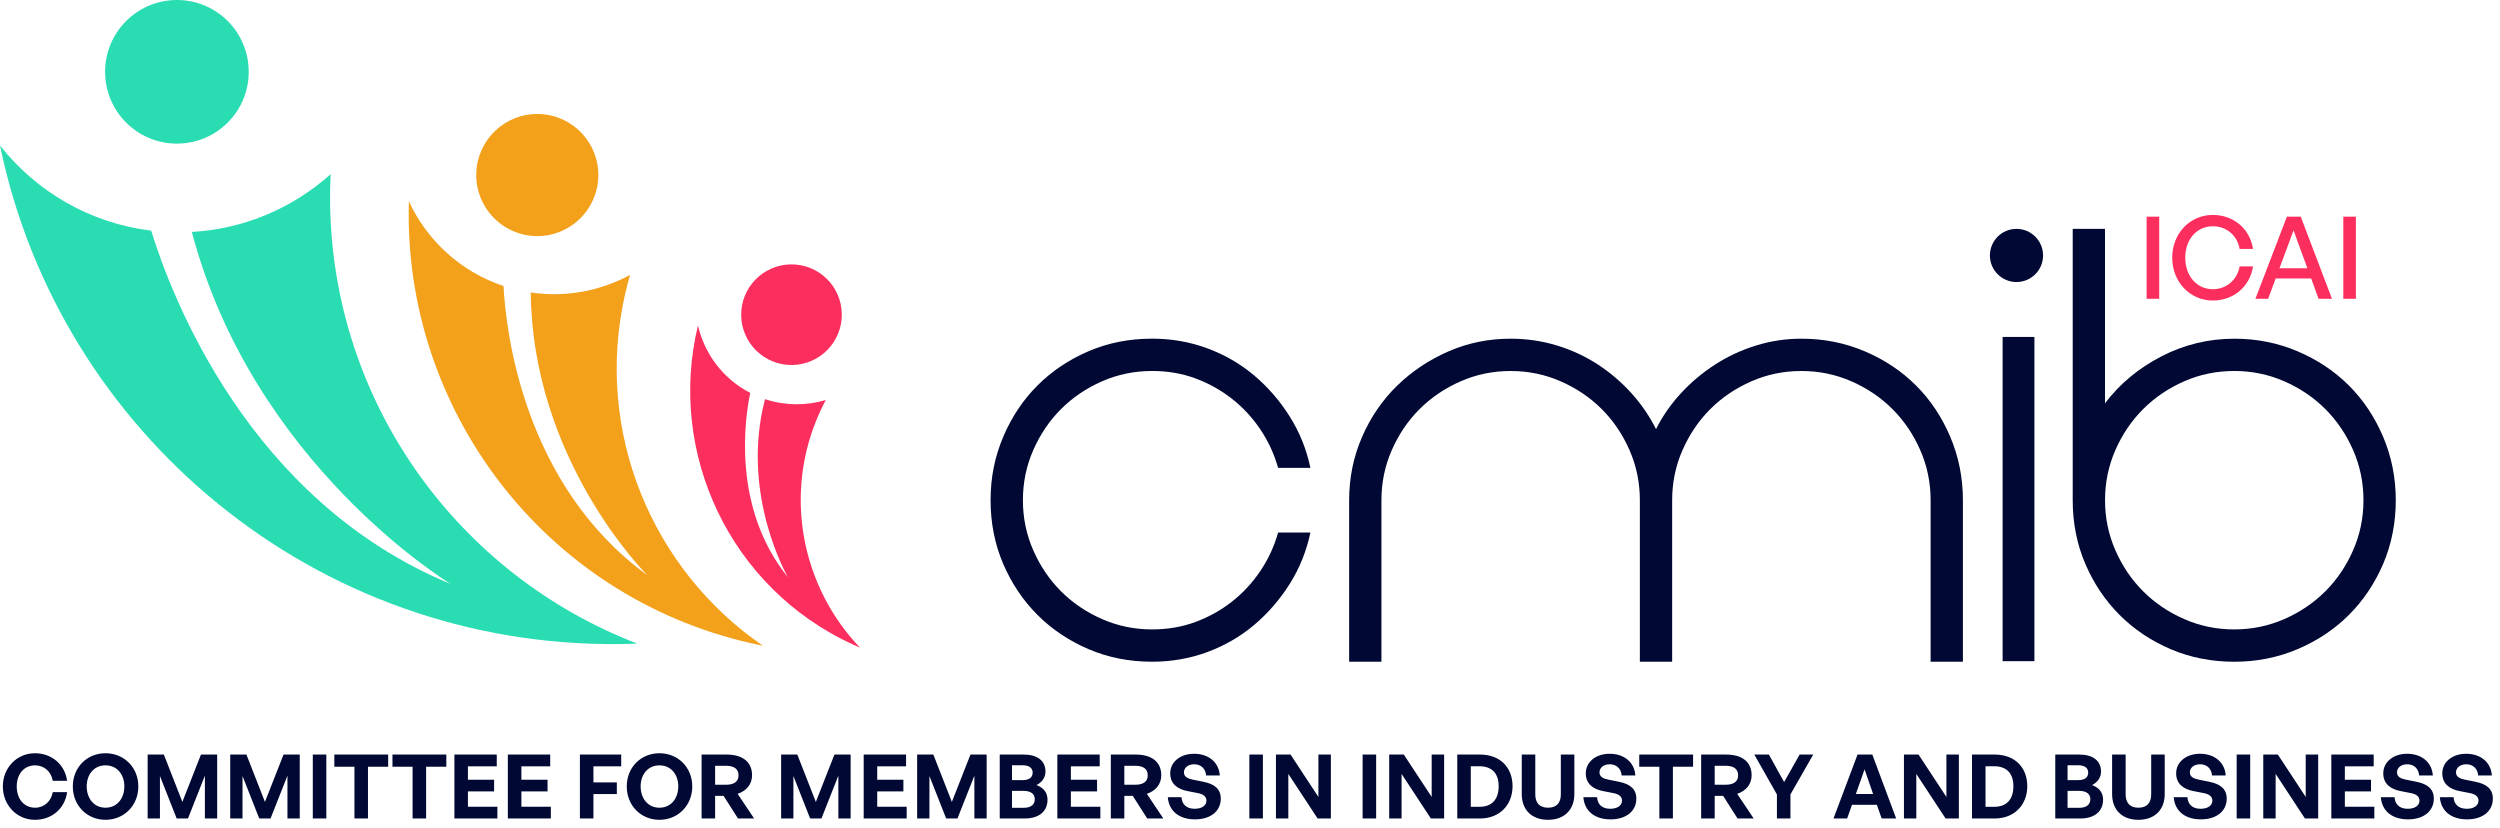 <svg width="166" height="55" viewBox="0 0 166 55" fill="none" xmlns="http://www.w3.org/2000/svg">
<path d="M76.501 41.793C77.53 41.793 78.49 41.628 79.376 41.3C80.262 40.972 81.069 40.522 81.8 39.949C82.529 39.378 83.159 38.698 83.688 37.911C84.217 37.126 84.611 36.274 84.867 35.359H87.011C86.753 36.589 86.295 37.726 85.638 38.77C84.979 39.813 84.193 40.721 83.278 41.494C82.362 42.267 81.326 42.867 80.169 43.296C79.011 43.724 77.788 43.938 76.501 43.938C74.985 43.938 73.577 43.66 72.275 43.102C70.974 42.543 69.844 41.787 68.886 40.828C67.929 39.87 67.171 38.74 66.612 37.439C66.055 36.137 65.775 34.729 65.775 33.213C65.775 31.697 66.054 30.325 66.612 29.009C67.171 27.694 67.927 26.557 68.886 25.598C69.844 24.64 70.974 23.882 72.275 23.324C73.575 22.765 74.983 22.487 76.501 22.487C77.788 22.487 79.011 22.701 80.169 23.13C81.326 23.558 82.362 24.159 83.278 24.931C84.193 25.704 84.979 26.612 85.638 27.656C86.295 28.699 86.753 29.836 87.011 31.067H84.867C84.609 30.151 84.217 29.302 83.688 28.515C83.159 27.729 82.531 27.05 81.8 26.477C81.071 25.905 80.262 25.455 79.376 25.125C78.49 24.798 77.53 24.633 76.501 24.633C75.328 24.633 74.22 24.862 73.176 25.319C72.132 25.777 71.224 26.392 70.452 27.163C69.679 27.936 69.066 28.844 68.608 29.888C68.15 30.931 67.921 32.041 67.921 33.213C67.921 34.385 68.15 35.494 68.608 36.538C69.066 37.581 69.679 38.49 70.452 39.262C71.224 40.035 72.132 40.65 73.176 41.106C74.22 41.564 75.328 41.793 76.501 41.793Z" fill="#000833"/>
<path d="M119.613 22.489C121.1 22.489 122.5 22.767 123.817 23.326C125.132 23.884 126.269 24.642 127.226 25.599C128.184 26.557 128.942 27.694 129.5 29.011C130.057 30.327 130.337 31.728 130.337 33.215V43.938H128.193V33.215C128.193 32.043 127.964 30.935 127.506 29.89C127.049 28.846 126.433 27.938 125.661 27.165C124.888 26.392 123.98 25.779 122.936 25.321C121.893 24.863 120.785 24.635 119.611 24.635C118.438 24.635 117.33 24.863 116.286 25.321C115.243 25.779 114.334 26.394 113.562 27.165C112.789 27.938 112.176 28.846 111.718 29.89C111.26 30.933 111.031 32.043 111.031 33.215V43.938H108.887V33.215C108.887 32.043 108.658 30.935 108.201 29.89C107.743 28.846 107.13 27.938 106.357 27.165C105.584 26.392 104.676 25.779 103.632 25.321C102.589 24.863 101.481 24.635 100.307 24.635C99.134 24.635 98.026 24.863 96.982 25.321C95.939 25.779 95.031 26.394 94.258 27.165C93.485 27.938 92.872 28.846 92.414 29.89C91.956 30.933 91.727 32.043 91.727 33.215V43.938H89.583V33.215C89.583 31.728 89.869 30.327 90.442 29.011C91.013 27.696 91.793 26.559 92.78 25.599C93.767 24.642 94.904 23.884 96.191 23.326C97.478 22.767 98.85 22.489 100.309 22.489C101.367 22.489 102.389 22.639 103.376 22.939C104.363 23.239 105.269 23.662 106.101 24.204C106.93 24.748 107.673 25.384 108.331 26.114C108.988 26.843 109.532 27.637 109.96 28.494C110.39 27.636 110.94 26.843 111.612 26.114C112.284 25.385 113.042 24.748 113.886 24.204C114.73 23.66 115.638 23.239 116.61 22.939C117.582 22.639 118.584 22.489 119.613 22.489Z" fill="#000833"/>
<path d="M135.66 16.962C135.66 15.987 134.869 15.197 133.895 15.197C132.92 15.197 132.13 15.987 132.13 16.962C132.13 17.937 132.92 18.727 133.895 18.727C134.869 18.727 135.66 17.937 135.66 16.962Z" fill="#000833"/>
<path d="M135.085 22.373H132.974V43.902H135.085V22.373Z" fill="#000833"/>
<path d="M148.354 22.489C149.841 22.489 151.241 22.767 152.558 23.326C153.872 23.884 155.009 24.642 155.969 25.599C156.926 26.557 157.684 27.694 158.243 29.011C158.799 30.327 159.08 31.728 159.08 33.215C159.08 34.701 158.801 36.139 158.243 37.44C157.684 38.742 156.926 39.872 155.969 40.83C155.009 41.787 153.874 42.545 152.558 43.104C151.241 43.662 149.841 43.94 148.354 43.94C146.867 43.94 145.43 43.662 144.128 43.104C142.826 42.545 141.696 41.789 140.739 40.83C139.781 39.872 139.023 38.742 138.465 37.44C137.908 36.139 137.628 34.73 137.628 33.215V15.197H139.772V26.78C140.744 25.493 141.988 24.457 143.504 23.67C145.02 22.884 146.635 22.491 148.352 22.491L148.354 22.489ZM148.354 41.793C149.526 41.793 150.633 41.564 151.679 41.106C152.723 40.648 153.631 40.033 154.403 39.262C155.176 38.489 155.789 37.583 156.247 36.538C156.705 35.494 156.934 34.386 156.934 33.213C156.934 32.039 156.705 30.933 156.247 29.888C155.789 28.844 155.176 27.936 154.403 27.163C153.631 26.39 152.723 25.777 151.679 25.319C150.635 24.862 149.527 24.633 148.354 24.633C147.18 24.633 146.072 24.862 145.029 25.319C143.985 25.777 143.077 26.392 142.304 27.163C141.532 27.936 140.918 28.844 140.461 29.888C140.003 30.931 139.774 32.041 139.774 33.213C139.774 34.385 140.003 35.494 140.461 36.538C140.918 37.581 141.532 38.489 142.304 39.262C143.077 40.035 143.985 40.65 145.029 41.106C146.072 41.564 147.18 41.793 148.354 41.793Z" fill="#000833"/>
<path d="M42.321 42.737C41.936 42.751 41.55 42.762 41.164 42.766C20.948 42.991 3.946 28.744 0 9.662C2.413 12.723 5.982 14.825 10.039 15.314C11.392 19.707 16.545 33.265 29.933 38.776C29.718 38.648 16.797 30.782 12.738 15.402C16.277 15.199 19.482 13.782 21.953 11.565C21.926 12.18 21.909 12.797 21.917 13.418C22.065 26.835 30.511 38.207 42.321 42.737Z" fill="#2ADCB2"/>
<path d="M11.936 9.532C9.305 9.637 7.087 7.588 6.983 4.957C6.879 2.325 8.928 0.108 11.56 0.004C14.192 -0.101 16.409 1.948 16.511 4.581C16.616 7.212 14.567 9.43 11.936 9.532Z" fill="#2ADCB2"/>
<path d="M50.657 42.877C50.391 42.824 50.126 42.768 49.861 42.707C36.015 39.557 26.729 27.047 27.151 13.367C28.35 15.956 30.574 18.042 33.433 18.99C33.59 21.982 34.739 32.19 42.983 38.194C42.74 37.952 35.353 30.471 35.24 19.421C37.579 19.768 39.878 19.314 41.838 18.253C41.718 18.669 41.606 19.087 41.509 19.513C39.418 28.703 43.33 37.852 50.657 42.877Z" fill="#F3A01B"/>
<path d="M35.548 15.675C33.31 15.603 31.553 13.732 31.624 11.494C31.694 9.256 33.566 7.499 35.805 7.569C38.043 7.641 39.799 9.512 39.727 11.75C39.657 13.988 37.786 15.745 35.548 15.675Z" fill="#F3A01B"/>
<path d="M57.104 43.005C56.946 42.937 56.788 42.867 56.632 42.796C48.44 39.036 44.301 30.054 46.345 21.612C46.776 23.483 47.996 25.15 49.816 26.089C49.45 27.852 48.602 33.738 52.327 38.34C52.327 38.34 49.131 32.893 50.796 26.503C52.139 26.948 53.546 26.944 54.832 26.562C54.703 26.803 54.58 27.048 54.463 27.301C51.967 32.737 53.206 38.929 57.104 43.005Z" fill="#FC2E5D"/>
<path d="M52.606 24.236C50.76 24.263 49.242 22.79 49.215 20.944C49.189 19.1 50.662 17.583 52.506 17.555C54.35 17.527 55.869 19 55.895 20.846C55.923 22.69 54.45 24.208 52.606 24.236Z" fill="#FC2E5D"/>
<path d="M2.317 54.435C1.123 54.435 0.189 53.466 0.189 52.219C0.189 50.978 1.123 50.015 2.317 50.015C3.434 50.015 4.308 50.76 4.456 51.847H3.505C3.404 51.238 2.931 50.819 2.329 50.819C1.602 50.819 1.111 51.392 1.111 52.219C1.111 53.053 1.602 53.632 2.329 53.632C2.931 53.632 3.398 53.206 3.505 52.597H4.456C4.308 53.697 3.434 54.435 2.317 54.435ZM7.004 54.435C5.781 54.435 4.835 53.49 4.835 52.219C4.835 50.949 5.781 50.015 7.004 50.015C8.233 50.015 9.185 50.949 9.185 52.219C9.185 53.49 8.233 54.435 7.004 54.435ZM7.004 53.632C7.784 53.632 8.257 52.999 8.257 52.219C8.257 51.439 7.784 50.819 7.004 50.819C6.23 50.819 5.757 51.439 5.757 52.219C5.757 52.999 6.23 53.632 7.004 53.632ZM11.731 54.347L10.62 51.528V54.347H9.804V50.103H10.88L12.109 53.248L13.344 50.103H14.42V54.347H13.604V51.504L12.482 54.347H11.731ZM17.214 54.347L16.103 51.528V54.347H15.287V50.103H16.363L17.592 53.248L18.827 50.103H19.903V54.347H19.087V51.504L17.964 54.347H17.214ZM21.668 54.347H20.77V50.103H21.668V54.347ZM24.433 54.347H23.535V50.913H22.199V50.103H25.775V50.913H24.433V54.347ZM28.294 54.347H27.396V50.913H26.06V50.103H29.636V50.913H28.294V54.347ZM33.026 53.567V54.347H30.172V50.103H32.985V50.884H31.07V51.776H32.808V52.55H31.07V53.567H33.026ZM36.576 53.567V54.347H33.721V50.103H36.534V50.884H34.62V51.776H36.357V52.55H34.62V53.567H36.576ZM39.404 54.347H38.506V50.103H41.248V50.884H39.404V51.953H40.958V52.727H39.404V54.347ZM43.785 54.435C42.562 54.435 41.617 53.49 41.617 52.219C41.617 50.949 42.562 50.015 43.785 50.015C45.015 50.015 45.966 50.949 45.966 52.219C45.966 53.49 45.015 54.435 43.785 54.435ZM43.785 53.632C44.566 53.632 45.038 52.999 45.038 52.219C45.038 51.439 44.566 50.819 43.785 50.819C43.011 50.819 42.538 51.439 42.538 52.219C42.538 52.999 43.011 53.632 43.785 53.632ZM47.484 54.347H46.586V50.103H48.246C49.316 50.103 49.937 50.6 49.937 51.48C49.937 52.054 49.582 52.509 48.979 52.71L50.073 54.347H49.003L48.045 52.846H47.484V54.347ZM47.484 50.848V52.107H48.205C48.749 52.107 49.038 51.894 49.038 51.48C49.038 51.061 48.749 50.848 48.205 50.848H47.484ZM53.793 54.347L52.682 51.528V54.347H51.867V50.103H52.942L54.172 53.248L55.407 50.103H56.482V54.347H55.667V51.504L54.544 54.347H53.793ZM60.204 53.567V54.347H57.349V50.103H60.163V50.884H58.248V51.776H59.985V52.55H58.248V53.567H60.204ZM62.825 54.347L61.714 51.528V54.347H60.899V50.103H61.974L63.204 53.248L64.439 50.103H65.514V54.347H64.699V51.504L63.576 54.347H62.825ZM69.555 53.1C69.555 53.886 68.976 54.347 68.042 54.347H66.382V50.103H67.977C68.87 50.103 69.419 50.505 69.419 51.232C69.419 51.622 69.201 51.935 68.823 52.131C69.295 52.296 69.555 52.633 69.555 53.1ZM67.906 50.813H67.197V51.8H67.906C68.344 51.8 68.568 51.611 68.568 51.303C68.568 51.002 68.344 50.813 67.906 50.813ZM67.972 52.515H67.197V53.638H67.972C68.456 53.638 68.71 53.425 68.71 53.064C68.71 52.727 68.456 52.515 67.972 52.515ZM73.063 53.567V54.347H70.208V50.103H73.021V50.884H71.106V51.776H72.844V52.55H71.106V53.567H73.063ZM74.656 54.347H73.758V50.103H75.418C76.488 50.103 77.109 50.6 77.109 51.48C77.109 52.054 76.754 52.509 76.151 52.71L77.245 54.347H76.175L75.217 52.846H74.656V54.347ZM74.656 50.848V52.107H75.377C75.921 52.107 76.21 51.894 76.21 51.48C76.21 51.061 75.921 50.848 75.377 50.848H74.656ZM81.06 53.029C81.06 53.839 80.41 54.406 79.346 54.406C78.276 54.406 77.608 53.833 77.543 52.934H78.454C78.477 53.401 78.778 53.703 79.328 53.703C79.783 53.703 80.108 53.502 80.108 53.159C80.108 52.893 79.901 52.733 79.541 52.663L78.844 52.526C78.199 52.402 77.703 52.054 77.703 51.35C77.703 50.594 78.371 50.05 79.287 50.05C80.238 50.05 80.936 50.606 80.995 51.492H80.085C80.055 51.049 79.748 50.748 79.299 50.748C78.861 50.748 78.613 50.996 78.613 51.291C78.613 51.581 78.879 51.705 79.186 51.764L79.913 51.912C80.658 52.06 81.06 52.402 81.06 53.029ZM83.856 54.347H82.957V50.103H83.856V54.347ZM87.489 54.347L85.545 51.386V54.347H84.723V50.103H85.693L87.542 52.917V50.103H88.37V54.347H87.489ZM91.376 54.347H90.478V50.103H91.376V54.347ZM95.009 54.347L93.065 51.386V54.347H92.243V50.103H93.213L95.063 52.917V50.103H95.89V54.347H95.009ZM98.27 54.347H96.763V50.103H98.27C99.617 50.103 100.433 50.966 100.433 52.202C100.433 53.437 99.588 54.347 98.27 54.347ZM97.661 50.878V53.573H98.222C99.067 53.573 99.511 53.082 99.511 52.202C99.511 51.356 99.067 50.878 98.222 50.878H97.661ZM104.537 50.103V52.733C104.537 53.738 103.899 54.435 102.794 54.435C101.671 54.435 101.045 53.738 101.045 52.733V50.103H101.943V52.751C101.943 53.277 102.197 53.632 102.794 53.632C103.385 53.632 103.639 53.277 103.639 52.751V50.103H104.537ZM108.653 53.029C108.653 53.839 108.003 54.406 106.939 54.406C105.869 54.406 105.202 53.833 105.137 52.934H106.047C106.07 53.401 106.372 53.703 106.921 53.703C107.376 53.703 107.701 53.502 107.701 53.159C107.701 52.893 107.495 52.733 107.134 52.663L106.437 52.526C105.793 52.402 105.296 52.054 105.296 51.35C105.296 50.594 105.964 50.05 106.88 50.05C107.832 50.05 108.529 50.606 108.588 51.492H107.678C107.648 51.049 107.341 50.748 106.892 50.748C106.454 50.748 106.206 50.996 106.206 51.291C106.206 51.581 106.472 51.705 106.78 51.764L107.506 51.912C108.251 52.06 108.653 52.402 108.653 53.029ZM111.08 54.347H110.181V50.913H108.846V50.103H112.421V50.913H111.08V54.347ZM113.856 54.347H112.957V50.103H114.618C115.688 50.103 116.308 50.6 116.308 51.48C116.308 52.054 115.954 52.509 115.351 52.71L116.444 54.347H115.374L114.417 52.846H113.856V54.347ZM113.856 50.848V52.107H114.577C115.12 52.107 115.41 51.894 115.41 51.48C115.41 51.061 115.12 50.848 114.577 50.848H113.856ZM118.885 52.751V54.347H117.987V52.751L116.486 50.103H117.455L118.465 51.93L119.494 50.103H120.398L118.885 52.751ZM124.942 54.347L124.623 53.437H122.974L122.649 54.347H121.744L123.34 50.103H124.321L125.905 54.347H124.942ZM123.807 51.084L123.228 52.722H124.374L123.807 51.084ZM129.188 54.347L127.243 51.386V54.347H126.422V50.103H127.391L129.241 52.917V50.103H130.068V54.347H129.188ZM132.448 54.347H130.941V50.103H132.448C133.795 50.103 134.611 50.966 134.611 52.202C134.611 53.437 133.766 54.347 132.448 54.347ZM131.839 50.878V53.573H132.401C133.246 53.573 133.689 53.082 133.689 52.202C133.689 51.356 133.246 50.878 132.401 50.878H131.839ZM139.644 53.1C139.644 53.886 139.064 54.347 138.131 54.347H136.47V50.103H138.066C138.958 50.103 139.508 50.505 139.508 51.232C139.508 51.622 139.289 51.935 138.911 52.131C139.384 52.296 139.644 52.633 139.644 53.1ZM137.995 50.813H137.286V51.8H137.995C138.432 51.8 138.657 51.611 138.657 51.303C138.657 51.002 138.432 50.813 137.995 50.813ZM138.06 52.515H137.286V53.638H138.06C138.544 53.638 138.799 53.425 138.799 53.064C138.799 52.727 138.544 52.515 138.06 52.515ZM143.737 50.103V52.733C143.737 53.738 143.099 54.435 141.994 54.435C140.871 54.435 140.244 53.738 140.244 52.733V50.103H141.143V52.751C141.143 53.277 141.397 53.632 141.994 53.632C142.585 53.632 142.839 53.277 142.839 52.751V50.103H143.737ZM147.853 53.029C147.853 53.839 147.202 54.406 146.139 54.406C145.069 54.406 144.401 53.833 144.336 52.934H145.246C145.27 53.401 145.571 53.703 146.121 53.703C146.576 53.703 146.901 53.502 146.901 53.159C146.901 52.893 146.694 52.733 146.334 52.663L145.636 52.526C144.992 52.402 144.496 52.054 144.496 51.35C144.496 50.594 145.164 50.05 146.08 50.05C147.031 50.05 147.728 50.606 147.788 51.492H146.877C146.848 51.049 146.541 50.748 146.091 50.748C145.654 50.748 145.406 50.996 145.406 51.291C145.406 51.581 145.672 51.705 145.979 51.764L146.706 51.912C147.451 52.06 147.853 52.402 147.853 53.029ZM149.413 54.347H148.515V50.103H149.413V54.347ZM153.047 54.347L151.103 51.386V54.347H150.281V50.103H151.25L153.1 52.917V50.103H153.927V54.347H153.047ZM157.655 53.567V54.347H154.8V50.103H157.613V50.884H155.698V51.776H157.436V52.55H155.698V53.567H157.655ZM161.606 53.029C161.606 53.839 160.956 54.406 159.892 54.406C158.822 54.406 158.154 53.833 158.089 52.934H159C159.023 53.401 159.325 53.703 159.874 53.703C160.329 53.703 160.654 53.502 160.654 53.159C160.654 52.893 160.448 52.733 160.087 52.663L159.39 52.526C158.745 52.402 158.249 52.054 158.249 51.35C158.249 50.594 158.917 50.05 159.833 50.05C160.784 50.05 161.482 50.606 161.541 51.492H160.631C160.601 51.049 160.294 50.748 159.845 50.748C159.407 50.748 159.159 50.996 159.159 51.291C159.159 51.581 159.425 51.705 159.732 51.764L160.459 51.912C161.204 52.06 161.606 52.402 161.606 53.029ZM165.525 53.029C165.525 53.839 164.875 54.406 163.811 54.406C162.741 54.406 162.073 53.833 162.008 52.934H162.918C162.942 53.401 163.243 53.703 163.793 53.703C164.248 53.703 164.573 53.502 164.573 53.159C164.573 52.893 164.366 52.733 164.006 52.663L163.308 52.526C162.664 52.402 162.168 52.054 162.168 51.35C162.168 50.594 162.836 50.05 163.752 50.05C164.703 50.05 165.401 50.606 165.46 51.492H164.55C164.52 51.049 164.213 50.748 163.764 50.748C163.326 50.748 163.078 50.996 163.078 51.291C163.078 51.581 163.344 51.705 163.651 51.764L164.378 51.912C165.123 52.06 165.525 52.402 165.525 53.029Z" fill="#000833"/>
<path d="M143.372 19.841H142.536V14.385H143.372V19.841ZM146.932 19.955C145.413 19.955 144.235 18.716 144.235 17.105C144.235 15.502 145.413 14.271 146.932 14.271C148.3 14.271 149.394 15.183 149.599 16.528H148.71C148.558 15.646 147.844 15.023 146.94 15.023C145.861 15.023 145.101 15.897 145.101 17.105C145.101 18.329 145.861 19.203 146.94 19.203C147.844 19.203 148.558 18.572 148.71 17.69H149.599C149.394 19.043 148.3 19.955 146.932 19.955ZM153.955 19.841L153.461 18.488H151.105L150.604 19.841H149.76L151.85 14.385H152.769L154.844 19.841H153.955ZM152.291 15.297L151.356 17.812H153.21L152.291 15.297ZM156.431 19.841H155.596V14.385H156.431V19.841Z" fill="#FC2E5D"/>
</svg>
